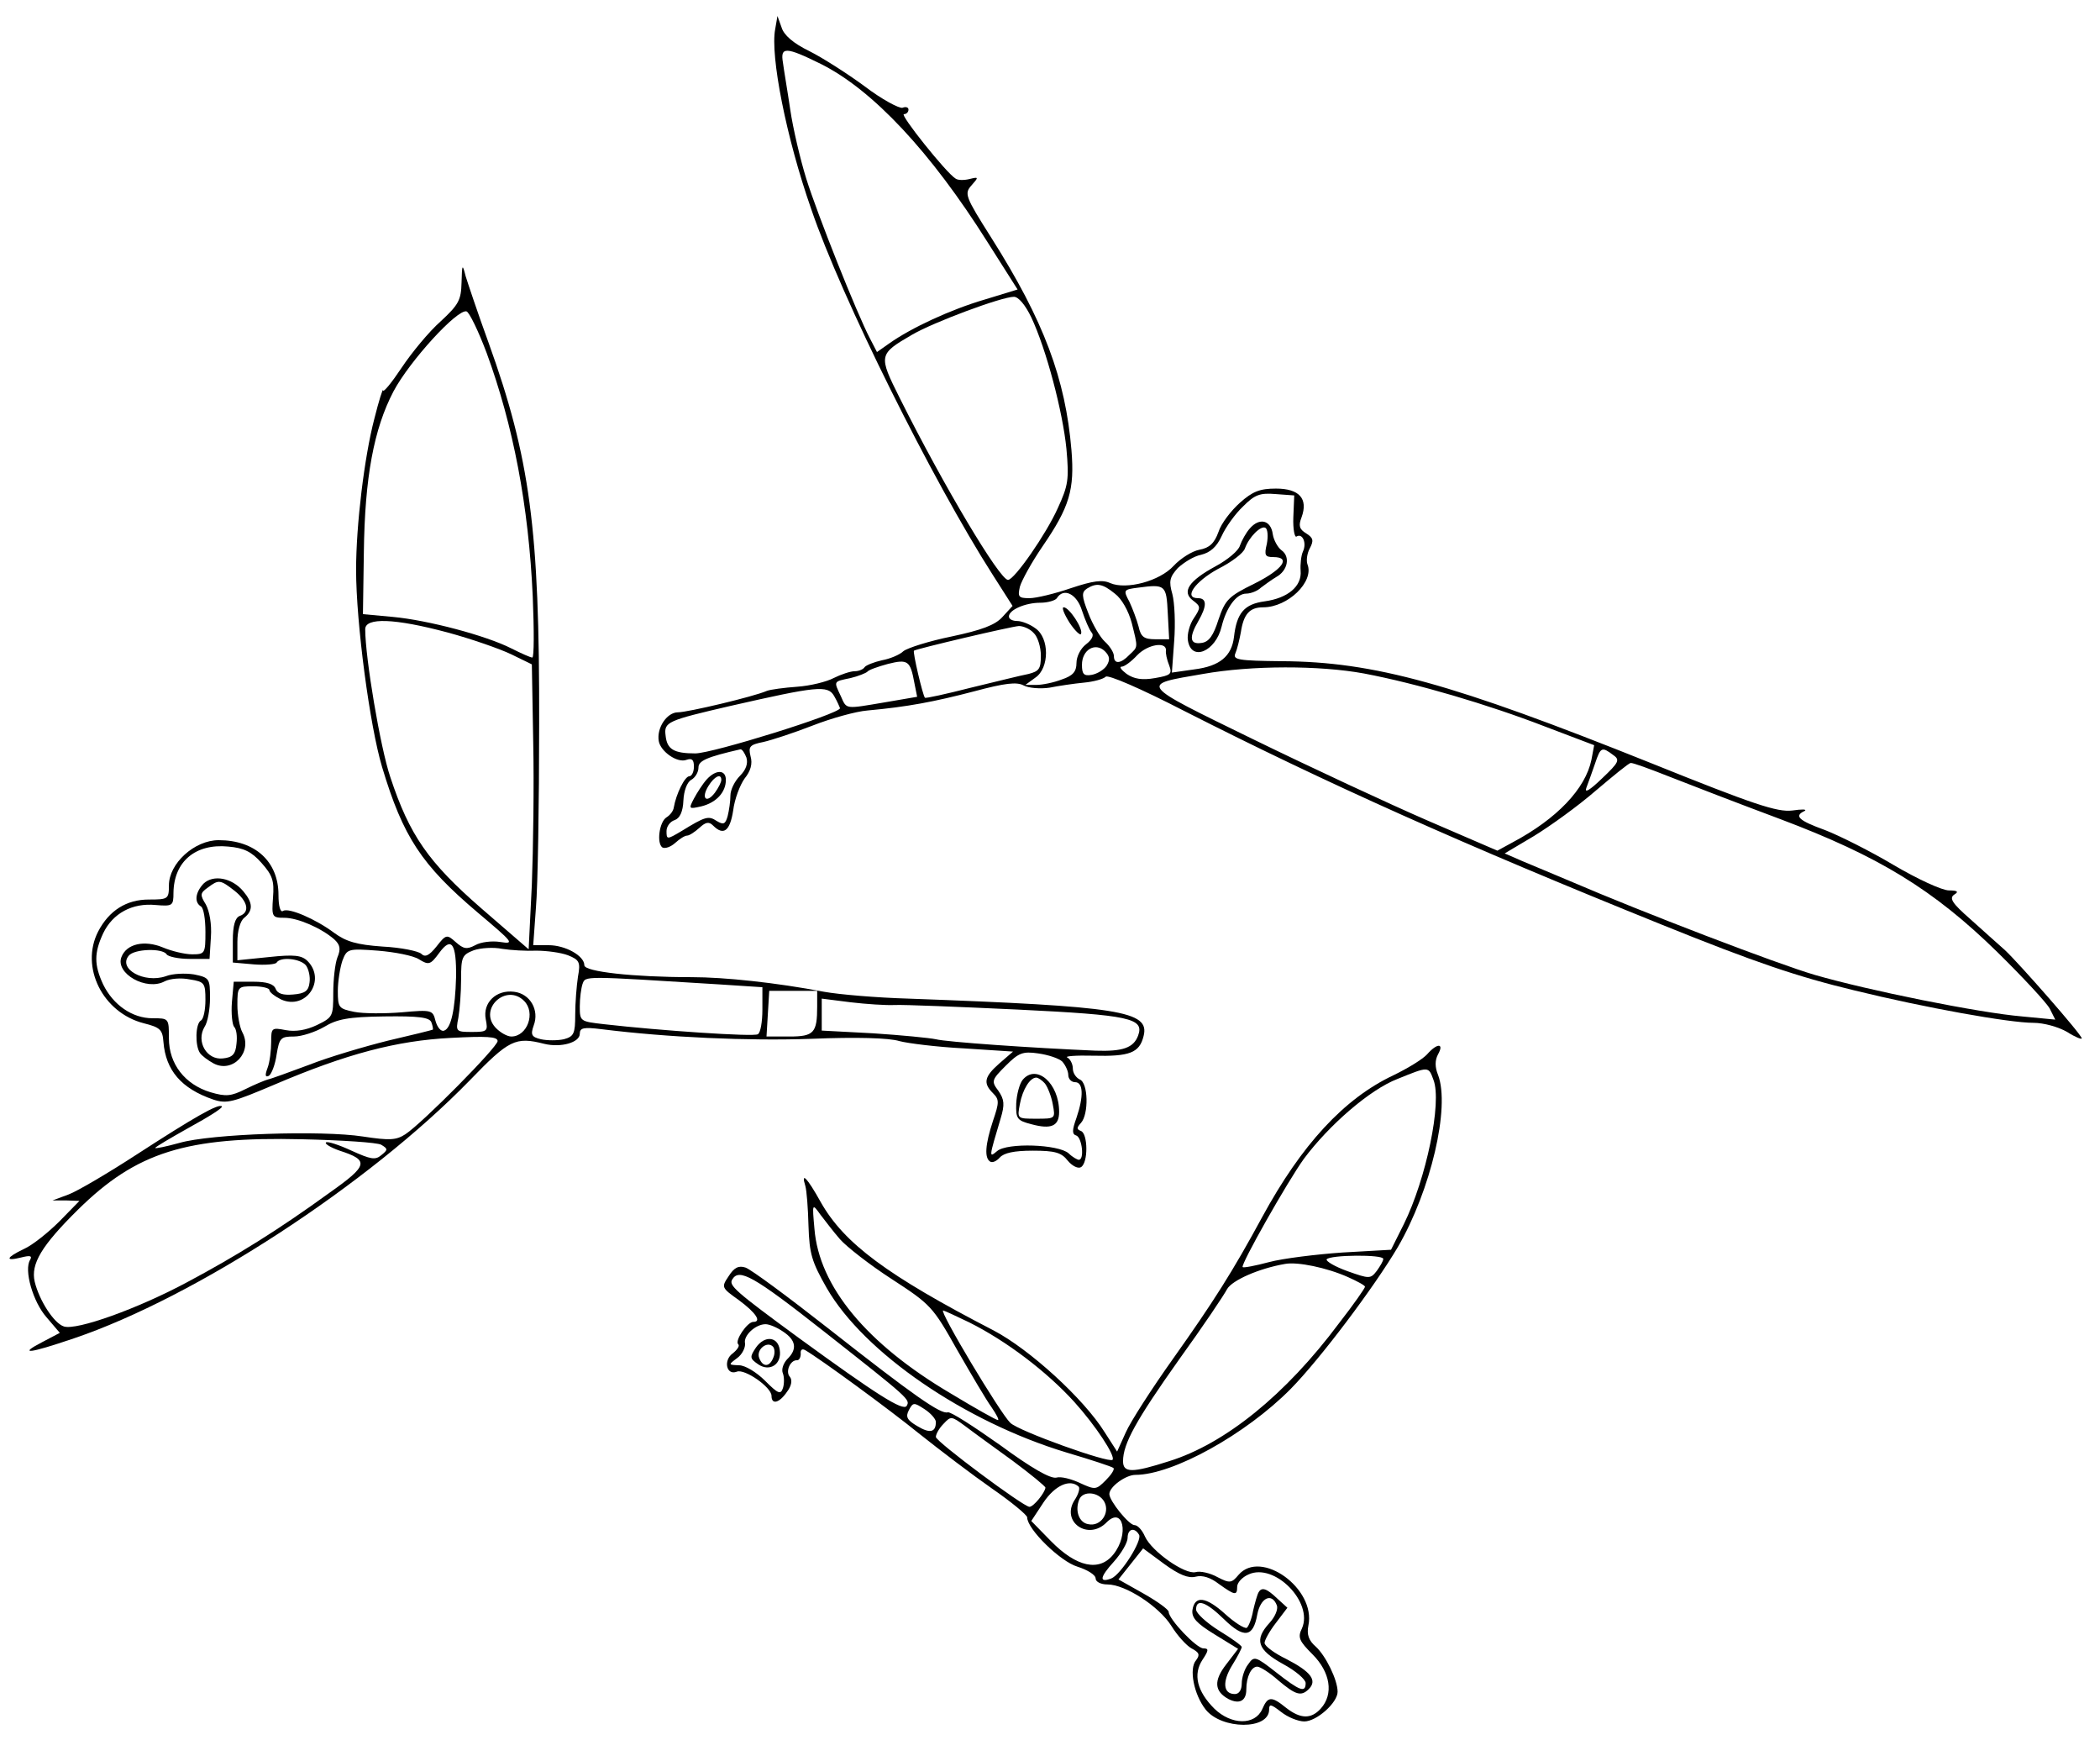 <?xml version="1.0" standalone="no"?>
<!DOCTYPE svg PUBLIC "-//W3C//DTD SVG 20010904//EN"
 "http://www.w3.org/TR/2001/REC-SVG-20010904/DTD/svg10.dtd">
<svg version="1.0" xmlns="http://www.w3.org/2000/svg"
 width="460pt" height="381pt" viewBox="0 0 460 381"
 preserveAspectRatio="xMidYMid meet">

<g transform="translate(0,381) scale(0.1,-0.1)"
fill="#000000" stroke="none">
<path d="M1698 3746 c-11 -58 24 -237 79 -394 66 -194 266 -595 397 -800 l44
-69 -22 -24 c-16 -18 -46 -29 -112 -43 -49 -10 -96 -25 -105 -32 -8 -8 -30
-17 -47 -20 -18 -4 -35 -11 -38 -15 -3 -5 -13 -9 -22 -9 -9 0 -30 -7 -46 -15
-15 -8 -51 -17 -80 -19 -28 -2 -58 -6 -66 -9 -30 -13 -174 -47 -195 -47 -24 0
-47 -34 -42 -63 4 -23 41 -49 61 -41 12 4 16 0 16 -15 0 -12 -5 -21 -10 -21
-10 0 -29 -39 -34 -68 -1 -8 -8 -17 -16 -22 -16 -10 -22 -57 -9 -66 6 -3 18 1
28 10 10 9 21 16 26 16 5 0 17 8 27 17 14 13 21 14 30 5 23 -23 37 -12 44 33
3 25 15 56 25 70 13 16 18 32 13 49 -5 21 -2 25 28 31 18 4 67 20 108 36 41
16 95 31 120 33 88 8 146 19 234 42 67 18 93 21 108 13 11 -6 37 -8 57 -5 20
4 54 9 75 11 22 2 43 8 48 13 5 5 77 -26 172 -75 315 -160 610 -292 1046 -468
203 -82 297 -114 422 -144 155 -38 339 -71 392 -71 23 0 55 -9 74 -20 17 -11
32 -17 32 -14 0 8 -137 164 -168 193 -15 13 -49 44 -76 68 -40 35 -47 46 -35
54 10 6 7 9 -12 9 -15 0 -69 25 -120 55 -52 31 -120 65 -151 77 -58 21 -69 31
-45 42 6 4 -6 4 -27 1 -33 -4 -84 13 -310 104 -434 174 -606 222 -809 223 -94
1 -107 3 -101 17 4 9 9 30 12 46 6 40 19 55 49 55 54 0 112 56 97 94 -3 8 -1
24 5 35 9 17 8 23 -8 33 -15 9 -17 17 -10 35 15 41 -5 63 -56 63 -35 0 -51 -6
-79 -31 -19 -17 -41 -45 -47 -64 -9 -25 -20 -35 -42 -39 -16 -3 -41 -19 -56
-35 -31 -34 -104 -53 -139 -38 -17 8 -38 5 -86 -11 -35 -12 -76 -22 -91 -22
-24 0 -26 3 -21 25 4 14 26 54 50 89 59 86 70 124 63 210 -13 156 -60 283
-176 466 -57 90 -59 96 -43 114 16 18 16 19 -4 14 -12 -3 -26 -3 -31 1 -21 13
-123 141 -113 141 5 0 10 4 10 10 0 5 -6 7 -13 4 -7 -2 -45 18 -83 47 -38 28
-93 63 -121 77 -35 17 -56 35 -61 52 l-9 25 -5 -29z m100 -76 c114 -57 241
-193 365 -390 l66 -104 -72 -22 c-75 -22 -161 -62 -209 -96 l-27 -19 -15 29
c-29 55 -116 274 -140 351 -13 42 -29 110 -35 151 -6 41 -14 87 -16 103 -6 35
6 35 83 -3z m461 -555 c33 -70 69 -207 77 -288 6 -67 4 -80 -19 -130 -25 -56
-95 -157 -109 -157 -18 0 -140 204 -237 398 -47 94 -47 96 27 139 46 27 196
83 223 83 10 0 25 -18 38 -45z m574 -438 c-1 -26 3 -45 7 -42 13 8 23 -14 14
-33 -4 -9 -6 -28 -5 -42 3 -34 -28 -60 -79 -67 -44 -6 -61 -25 -67 -78 -5 -42
-31 -64 -87 -71 l-49 -7 5 69 c3 38 1 84 -4 103 -8 28 -6 37 12 57 13 12 35
26 51 29 20 5 34 17 45 41 9 20 30 49 47 65 25 25 36 30 71 27 l41 -3 -2 -48z
m-391 -167 c15 -11 30 -38 37 -64 14 -56 14 -52 -5 -70 -19 -20 -34 -21 -34
-3 0 8 -9 22 -20 32 -10 9 -27 38 -36 62 -15 38 -15 46 -3 54 21 13 34 11 61
-11z m116 -43 l3 -57 -30 0 c-25 0 -32 5 -37 28 -4 15 -13 39 -20 54 -14 26
-13 27 19 31 60 8 62 6 65 -56z m-188 6 c7 -21 16 -42 21 -48 6 -6 1 -16 -12
-26 -12 -9 -21 -27 -21 -41 0 -19 -8 -28 -32 -36 -18 -7 -43 -12 -56 -12 l-24
0 22 16 c31 21 31 87 0 108 -12 9 -30 16 -40 16 -10 0 -18 4 -18 10 0 14 35
30 69 30 16 0 33 5 36 10 15 24 44 9 55 -27z m-106 -49 c9 -8 16 -31 16 -50 0
-29 -4 -34 -27 -40 -16 -3 -72 -17 -126 -30 -55 -14 -100 -24 -101 -22 -5 6
-27 100 -24 103 5 4 213 53 230 54 9 0 24 -6 32 -15z m160 -72 c-6 -9 -21 -18
-33 -20 -17 -3 -21 2 -21 22 0 33 29 50 50 30 11 -11 12 -19 4 -32z m130 33
c-1 -5 2 -20 7 -32 7 -19 4 -22 -31 -28 -28 -5 -46 -2 -62 9 -12 9 -17 16 -11
16 6 0 21 11 34 25 23 24 65 31 63 10z m-551 -71 l6 -30 -70 -12 c-89 -15 -84
-16 -97 13 -16 34 -17 32 21 40 17 4 34 11 37 14 3 4 23 11 45 17 44 11 49 7
58 -42z m985 21 c116 -22 272 -68 396 -116 l108 -41 -6 -32 c-13 -63 -75 -129
-173 -181 l-33 -18 -153 66 c-83 36 -255 116 -382 178 -254 124 -249 119 -110
143 107 19 255 19 353 1z m-1148 -76 c0 -12 -279 -99 -317 -99 -47 0 -62 9
-65 39 -4 30 4 33 142 65 189 43 213 46 227 22 7 -12 12 -24 13 -27z m-205
-108 c4 -13 -1 -27 -14 -40 -12 -12 -21 -31 -21 -43 0 -13 -3 -33 -6 -45 -5
-18 -9 -20 -24 -11 -18 12 -25 10 -77 -22 -32 -19 -33 -19 -33 0 0 10 8 21 18
24 11 4 18 18 19 43 1 21 8 40 17 45 9 5 16 17 16 27 0 15 18 23 92 40 4 0 9
-8 13 -18z m1898 6 c16 -11 14 -16 -24 -52 -27 -26 -39 -33 -34 -20 4 11 13
35 19 53 12 36 15 37 39 19z m124 -48 c43 -17 152 -59 243 -93 215 -81 335
-154 475 -291 56 -55 108 -111 115 -124 l12 -24 -73 7 c-94 8 -337 57 -454 91
-82 24 -377 137 -535 205 -36 15 -83 35 -105 44 l-39 17 64 38 c36 22 97 66
135 99 39 33 73 61 77 61 4 1 42 -13 85 -30z"/>
<path d="M2738 2653 c-9 -10 -18 -27 -22 -38 -3 -11 -27 -31 -53 -45 -59 -32
-75 -56 -50 -75 17 -13 18 -15 2 -39 -9 -13 -15 -35 -13 -48 7 -48 61 -25 74
30 10 41 32 72 54 72 10 0 25 6 32 13 8 6 23 17 33 23 26 14 32 45 12 59 -8 6
-17 22 -19 35 -4 31 -29 37 -50 13z m37 -34 c-6 -25 -4 -29 14 -29 40 0 21
-27 -41 -58 -57 -28 -64 -35 -79 -79 -11 -35 -21 -49 -37 -51 -26 -4 -28 12
-7 48 19 33 19 50 -1 50 -32 0 -7 36 44 64 30 15 56 35 59 45 9 25 35 51 45
45 5 -3 6 -19 3 -35z"/>
<path d="M2343 2446 c12 -18 24 -29 25 -24 5 11 -26 58 -38 58 -5 0 1 -15 13
-34z"/>
<path d="M1548 2103 c-9 -10 -21 -29 -28 -42 -12 -23 -11 -23 16 -17 33 8 54
31 54 58 0 23 -22 23 -42 1z m32 -1 c0 -5 -6 -17 -14 -28 -19 -25 -31 -12 -14
15 13 21 28 28 28 13z"/>
<path d="M1011 3191 c-1 -38 -6 -48 -46 -85 -25 -22 -63 -68 -85 -101 -22 -33
-40 -55 -41 -50 0 6 -9 -22 -19 -62 -22 -84 -40 -233 -40 -331 0 -116 30 -342
57 -432 46 -153 86 -214 210 -319 77 -65 81 -69 49 -64 -18 3 -43 0 -55 -7
-19 -10 -26 -8 -43 7 -19 17 -21 17 -42 -10 -16 -20 -25 -24 -33 -16 -6 6 -45
14 -85 16 -57 4 -80 11 -106 30 -40 30 -100 56 -112 48 -6 -4 -10 11 -10 35 0
73 -51 120 -131 120 -53 0 -109 -51 -109 -99 0 -30 -2 -31 -44 -31 -49 0 -87
-24 -111 -70 -40 -78 10 -178 100 -201 36 -9 41 -14 43 -41 5 -62 39 -102 109
-126 30 -10 43 -6 135 33 157 67 267 96 386 102 77 4 102 3 102 -7 0 -13 -164
-179 -202 -204 -20 -13 -34 -14 -93 -5 -90 14 -333 6 -402 -14 -29 -8 -53 -13
-53 -11 0 2 34 22 75 45 42 23 74 43 71 46 -7 7 -61 -24 -186 -105 -63 -41
-131 -81 -150 -88 l-35 -13 30 0 29 -1 -44 -45 c-24 -24 -59 -52 -77 -60 -40
-19 -43 -28 -7 -19 20 5 25 4 20 -5 -14 -22 6 -92 36 -126 l29 -34 -38 -20
c-54 -28 -31 -26 69 8 266 90 645 337 867 565 86 89 100 96 163 80 37 -9 78 3
78 22 0 13 8 15 48 10 144 -18 321 -26 460 -21 97 4 170 2 192 -5 19 -5 83
-13 142 -16 l107 -7 -30 -26 c-33 -29 -36 -43 -14 -65 14 -14 14 -20 0 -61
-17 -52 -19 -81 -6 -89 5 -3 14 1 21 9 9 10 31 15 72 15 49 0 63 -4 77 -22 10
-12 23 -18 29 -14 16 10 15 73 0 79 -10 4 -10 7 0 18 17 19 16 88 -3 95 -8 4
-15 14 -15 24 0 10 -6 21 -12 24 -7 3 19 5 57 4 79 -2 101 6 110 43 14 55 -51
65 -515 82 -69 2 -152 9 -185 15 -105 20 -218 32 -290 32 -128 0 -235 12 -235
26 0 21 -42 44 -78 44 l-34 0 6 83 c4 45 7 226 7 402 1 427 -20 582 -111 835
-23 63 -45 129 -50 145 -7 28 -8 27 -9 -14z m55 -154 c58 -158 92 -334 101
-534 3 -73 3 -133 -1 -133 -4 0 -24 9 -46 20 -55 28 -183 62 -260 69 l-65 6 2
135 c2 165 22 271 65 353 35 66 140 181 160 175 6 -2 26 -43 44 -91z m-86
-612 c52 -14 115 -36 140 -48 l45 -22 3 -170 c2 -93 0 -234 -3 -312 l-7 -142
-104 90 c-116 101 -157 160 -199 287 -22 65 -55 262 -55 324 0 26 64 24 180
-7z m-407 -505 c24 -27 28 -39 25 -76 -3 -42 -2 -44 25 -44 29 0 80 -22 109
-47 13 -12 15 -21 7 -40 -5 -13 -9 -48 -9 -78 0 -51 -1 -53 -36 -70 -23 -11
-47 -15 -68 -11 -31 6 -32 5 -32 -26 0 -18 -3 -44 -8 -57 -6 -16 -5 -21 3 -17
6 4 14 25 17 47 6 36 9 39 38 39 17 0 47 10 66 21 28 17 52 22 132 23 75 1 99
-2 103 -13 3 -8 4 -15 3 -16 -2 -1 -46 -12 -98 -24 -52 -13 -130 -36 -173 -53
-43 -16 -84 -31 -90 -32 -7 -2 -29 -11 -49 -21 -32 -16 -43 -17 -77 -7 -56 17
-91 62 -91 118 0 44 0 44 -36 44 -44 0 -86 29 -108 74 -20 43 -20 69 0 112 21
44 64 67 115 62 37 -3 39 -2 39 27 1 68 48 108 120 101 34 -3 51 -11 73 -36z
m426 -250 c-2 -71 -11 -112 -26 -117 -7 -3 -15 7 -19 21 -6 24 -8 25 -74 19
-37 -3 -84 -3 -104 1 -34 7 -36 9 -36 46 0 21 5 51 10 66 10 26 12 27 78 22
37 -3 78 -11 90 -19 21 -13 25 -12 44 14 27 37 38 21 37 -53z m176 58 c22 0
53 -4 69 -10 25 -10 28 -15 22 -47 -3 -20 -6 -57 -6 -83 0 -42 -3 -48 -25 -54
-14 -3 -36 -3 -50 0 -21 5 -23 10 -16 30 13 34 -8 70 -43 74 -39 5 -69 -24
-62 -60 5 -26 4 -28 -30 -28 -35 0 -36 1 -30 31 3 17 6 55 6 84 0 49 2 54 28
64 15 5 43 7 62 3 19 -3 53 -5 75 -4z m403 -74 l92 -6 0 -49 c0 -26 -4 -51
-10 -54 -9 -6 -215 8 -337 22 -52 6 -53 6 -53 39 0 18 3 40 6 49 7 18 -3 18
302 -1z m212 -48 c0 -58 -7 -66 -61 -66 l-50 0 3 50 3 50 53 0 52 0 0 -34z
m-642 12 c26 -26 7 -78 -28 -78 -9 0 -25 9 -35 20 -37 41 24 97 63 58z m812
-9 c19 1 141 -4 270 -10 245 -12 277 -19 263 -57 -10 -27 -34 -35 -93 -33
-141 6 -327 19 -350 25 -14 3 -76 9 -137 13 l-113 6 0 35 0 35 63 -8 c34 -4
78 -7 97 -6z m367 -124 c7 -8 13 -21 13 -29 0 -9 7 -16 15 -16 18 0 19 -31 3
-78 -10 -28 -10 -36 0 -39 12 -5 18 -53 5 -53 -3 0 -14 6 -22 14 -22 20 -135
24 -157 5 -18 -15 -18 -15 8 72 9 30 8 41 -5 60 -16 21 -15 24 16 55 28 28 37
32 71 27 22 -3 46 -11 53 -18z m-1492 -182 c15 -9 15 -11 0 -23 -13 -11 -23
-9 -65 10 -28 13 -53 21 -56 18 -3 -3 10 -11 30 -18 65 -21 63 -32 -22 -92
-113 -82 -205 -139 -312 -196 -108 -58 -242 -106 -270 -97 -22 7 -54 57 -64
98 -9 39 15 79 95 158 128 126 237 160 491 154 86 -2 164 -7 173 -12z"/>
<path d="M446 1875 c-18 -19 -21 -41 -6 -50 6 -3 10 -28 10 -56 0 -47 -1 -49
-29 -49 -16 0 -45 7 -64 15 -41 17 -80 8 -91 -21 -14 -36 55 -75 95 -53 12 6
36 8 55 4 32 -5 34 -8 34 -45 0 -21 -4 -42 -10 -45 -12 -7 -13 -55 -2 -71 4
-6 17 -16 30 -23 42 -22 86 25 63 68 -6 11 -11 38 -11 60 0 40 1 41 35 41 19
0 35 -4 35 -8 0 -5 12 -14 26 -21 54 -24 99 42 58 84 -13 13 -29 15 -85 9
l-69 -7 0 40 c0 24 6 46 15 53 20 16 19 33 -2 58 -25 30 -66 37 -87 17z m68
-16 c29 -23 34 -47 11 -55 -10 -4 -15 -21 -15 -54 l0 -48 46 -4 c25 -2 48 0
50 4 8 13 51 9 64 -6 6 -8 10 -25 8 -38 -2 -18 -10 -24 -36 -26 -22 -2 -34 2
-38 12 -4 11 -19 16 -49 16 l-43 0 -4 -45 c-2 -25 1 -50 5 -54 5 -5 7 -21 5
-37 -2 -23 -9 -30 -30 -32 -35 -4 -59 37 -40 69 7 10 12 39 12 63 0 43 -1 45
-35 52 -19 3 -47 2 -62 -4 -47 -16 -105 16 -81 45 12 15 74 17 83 3 3 -5 26
-10 50 -10 l44 0 3 48 c2 28 -3 56 -11 71 -13 21 -13 25 4 37 24 18 27 18 59
-7z"/>
<path d="M2240 1445 c-7 -9 -13 -32 -14 -52 -1 -33 2 -37 33 -45 44 -12 61 -4
61 27 0 63 -50 106 -80 70z m49 -8 c6 -8 14 -28 17 -45 6 -32 6 -32 -36 -32
-42 0 -42 0 -36 32 6 32 22 58 36 58 4 0 13 -6 19 -13z"/>
<path d="M3126 1501 c-10 -11 -43 -31 -74 -46 -108 -51 -201 -152 -287 -310
-65 -120 -107 -186 -195 -310 -47 -66 -94 -139 -104 -162 l-19 -42 -27 42
c-46 74 -165 182 -243 223 -234 121 -328 191 -379 281 -30 54 -44 68 -34 36 3
-10 6 -49 7 -88 2 -61 7 -78 40 -136 82 -142 303 -293 525 -360 54 -16 100
-31 103 -34 3 -3 -5 -15 -17 -27 -21 -21 -23 -21 -56 -6 -19 9 -42 15 -52 12
-13 -3 -55 21 -123 71 -58 41 -109 74 -115 72 -15 -5 -75 37 -262 184 -88 69
-169 129 -181 133 -15 5 -25 0 -37 -19 -16 -24 -16 -25 22 -52 38 -28 51 -48
32 -48 -13 0 -41 -41 -33 -49 4 -3 -2 -12 -12 -20 -21 -15 -14 -49 9 -40 17 7
76 -34 76 -53 0 -20 17 -16 34 9 10 13 12 26 6 33 -10 11 1 37 16 36 5 0 8 7
8 14 -1 9 3 12 10 8 34 -20 182 -128 251 -184 44 -35 115 -89 158 -119 42 -29
77 -58 77 -63 0 -26 73 -97 110 -108 22 -7 40 -18 40 -26 0 -7 11 -13 26 -13
39 0 113 -48 140 -91 13 -21 33 -43 44 -49 17 -9 19 -14 10 -26 -16 -18 -5
-75 21 -108 35 -44 139 -45 139 0 0 13 4 12 26 -5 15 -12 38 -21 51 -21 27 0
73 41 73 65 0 26 -26 79 -48 99 -15 13 -20 26 -16 46 17 81 -104 168 -153 111
-15 -18 -19 -19 -46 -5 -16 9 -38 14 -48 11 -23 -6 -96 45 -111 78 -6 14 -16
25 -23 25 -12 0 -55 53 -55 68 0 16 36 42 57 42 82 0 242 89 340 188 65 66
183 223 235 311 72 124 115 306 88 377 -7 17 -7 32 0 45 14 25 -2 25 -24 0z
m14 -56 c19 -49 -16 -217 -65 -316 l-28 -56 -106 -6 c-58 -4 -131 -13 -161
-21 -30 -8 -56 -13 -58 -11 -5 5 98 187 134 237 55 74 145 152 205 175 69 28
68 28 79 -2z m-1300 -349 c14 -16 65 -56 113 -87 86 -56 90 -60 144 -156 31
-54 64 -110 75 -125 11 -16 17 -28 14 -28 -4 0 -50 26 -103 58 -185 109 -289
235 -299 361 -5 56 -5 56 13 31 10 -13 29 -38 43 -54z m1190 -43 c0 -5 -7 -16
-14 -26 -14 -18 -16 -18 -64 -1 -28 10 -48 22 -46 26 7 10 124 11 124 1z m-77
-40 c20 -9 37 -18 37 -21 0 -3 -25 -39 -57 -80 -117 -157 -250 -264 -372 -302
-81 -26 -101 -26 -101 0 0 38 28 89 123 223 52 72 99 142 105 154 11 19 69 45
127 55 27 5 91 -8 138 -29z m-1148 -119 c188 -148 189 -149 181 -163 -8 -12
-66 25 -235 148 -142 104 -155 116 -147 129 15 25 46 8 201 -114z m318 20 c82
-41 170 -108 230 -174 47 -52 91 -119 84 -127 -8 -8 -206 63 -224 81 -22 21
-157 246 -147 246 2 0 28 -12 57 -26z m-408 -20 c29 -19 32 -39 9 -61 -8 -9
-13 -22 -9 -31 3 -8 3 -23 0 -32 -5 -15 -11 -12 -39 16 -19 19 -44 34 -57 34
-24 1 -24 1 -4 16 11 8 18 23 17 32 -4 17 23 42 45 42 8 0 25 -7 38 -16z m335
-198 c0 -23 -13 -26 -41 -9 -22 13 -26 20 -18 35 9 17 11 17 34 2 14 -9 25
-22 25 -28z m168 -85 c39 -29 72 -56 72 -59 -1 -11 -26 -42 -35 -42 -13 0
-205 143 -205 153 0 6 7 19 17 29 16 17 17 17 47 -5 17 -13 64 -47 104 -76z
m145 -57 c3 -4 -1 -17 -9 -29 -31 -48 30 -90 70 -49 36 36 50 -26 15 -70 -31
-39 -81 -28 -137 29 l-43 44 27 41 c25 37 58 52 77 34z m56 -33 c13 -24 -8
-55 -35 -49 -20 3 -30 29 -20 54 8 20 43 17 55 -5z m76 -72 c8 -12 -40 -88
-61 -96 -27 -10 -25 3 6 37 17 19 30 42 30 52 0 20 15 24 25 7z m124 -92 c15
4 33 -2 51 -16 35 -25 40 -26 40 -6 0 9 11 21 25 27 57 26 142 -61 117 -118
-10 -20 -6 -28 23 -57 39 -39 47 -87 18 -119 -21 -23 -44 -23 -76 2 -32 26
-40 25 -52 -3 -16 -36 -68 -35 -105 1 -38 38 -47 75 -26 107 14 21 14 25 2 25
-15 0 -76 64 -76 80 0 5 -25 23 -55 40 l-55 31 27 34 27 34 46 -34 c33 -24 53
-32 69 -28z"/>
<path d="M1656 859 c-14 -21 -14 -24 5 -37 25 -17 52 0 47 32 -4 29 -33 32
-52 5z m38 -22 c-8 -21 -23 -22 -31 -1 -7 18 17 38 30 25 4 -4 5 -15 1 -24z"/>
<path d="M2757 323 c-3 -5 -8 -23 -12 -40 -3 -18 -10 -35 -14 -38 -5 -2 -26
11 -47 30 -43 39 -67 41 -72 9 -2 -17 9 -29 48 -53 l52 -32 -26 -34 c-28 -36
-26 -59 5 -76 24 -12 39 -4 39 21 0 28 11 50 24 50 6 0 27 -13 46 -30 38 -32
50 -36 67 -19 19 19 4 38 -48 65 -27 13 -49 29 -49 36 0 6 11 26 25 44 l25 33
-22 20 c-23 22 -34 26 -41 14z m40 -29 c3 -8 -4 -25 -16 -38 -34 -37 -27 -59
29 -90 28 -15 50 -34 50 -42 0 -22 -13 -17 -64 23 -46 36 -49 37 -62 18 -8
-10 -14 -29 -14 -42 0 -14 -6 -23 -15 -23 -26 0 -28 27 -6 63 12 19 21 37 21
40 0 3 -22 19 -50 36 -27 17 -50 38 -50 46 0 25 22 17 61 -21 44 -43 64 -40
73 10 7 37 32 49 43 20z"/>
</g>
</svg>
